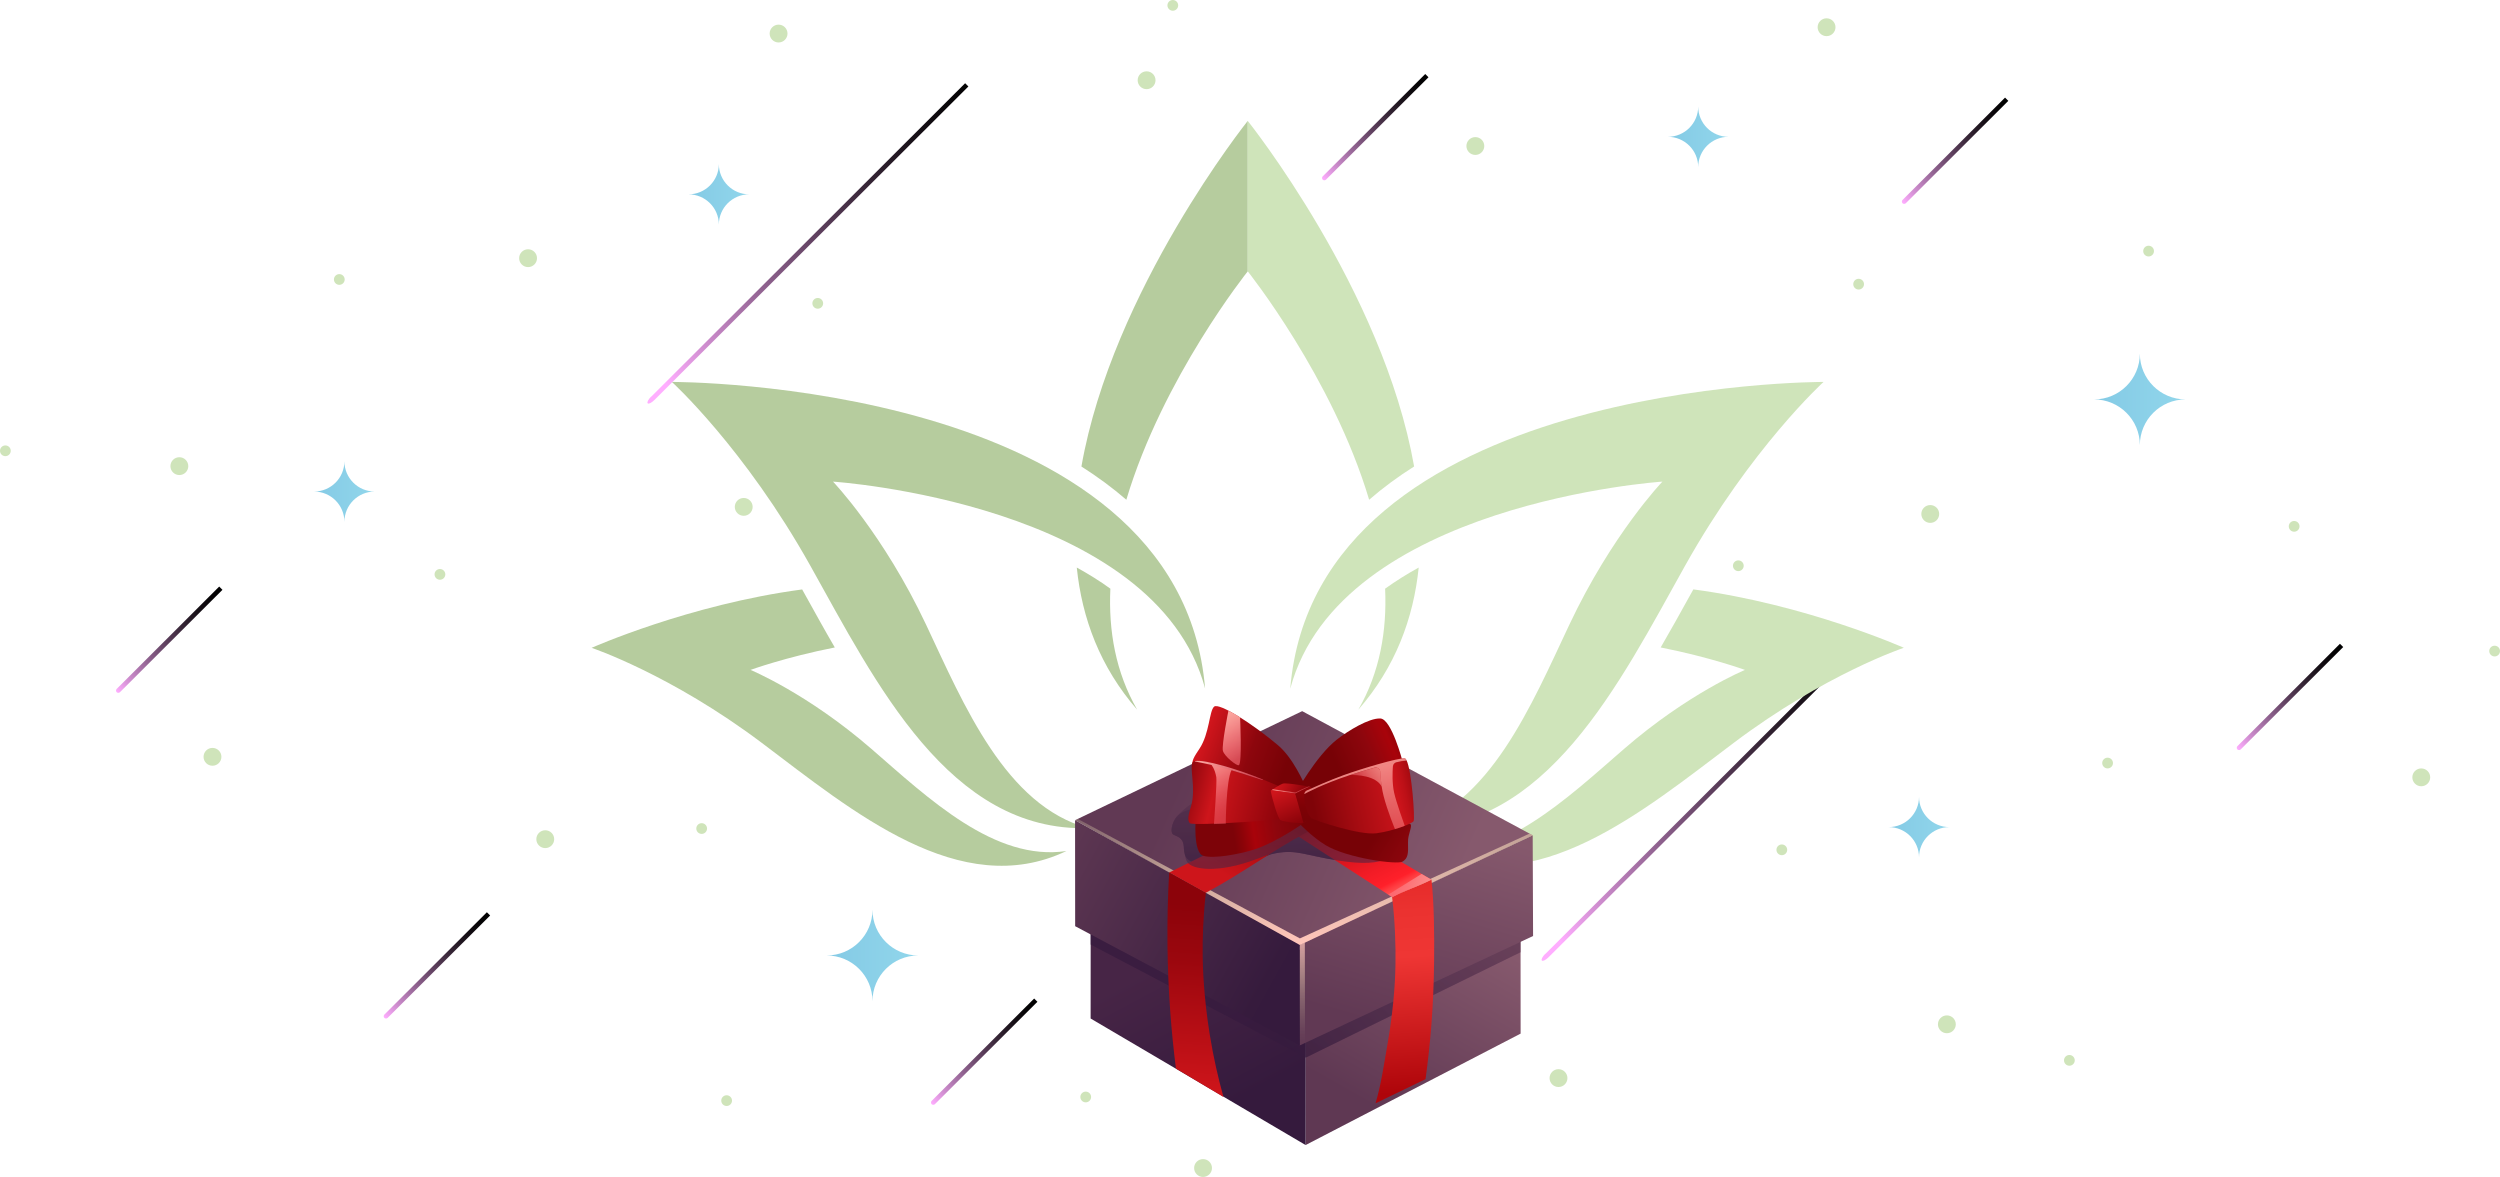 <svg width="393" height="185" viewBox="0 0 393 185" fill="none" xmlns="http://www.w3.org/2000/svg">
<g clip-path="url(#clip0_930_603)">
<path d="M122.392 6.677C123.167 6.677 123.795 6.049 123.795 5.275C123.795 4.501 123.167 3.873 122.392 3.873C121.617 3.873 120.988 4.501 120.988 5.275C120.988 6.049 121.617 6.677 122.392 6.677Z" fill="#CFE4BA"/>
<path d="M116.913 81.084C117.688 81.084 118.317 80.456 118.317 79.682C118.317 78.908 117.688 78.28 116.913 78.28C116.138 78.28 115.509 78.908 115.509 79.682C115.509 80.456 116.138 81.084 116.913 81.084Z" fill="#CFE4BA"/>
<path d="M83.013 41.989C83.788 41.989 84.417 41.361 84.417 40.587C84.417 39.813 83.788 39.185 83.013 39.185C82.238 39.185 81.61 39.813 81.61 40.587C81.61 41.361 82.238 41.989 83.013 41.989Z" fill="#CFE4BA"/>
<path d="M231.924 24.355C232.699 24.355 233.328 23.728 233.328 22.954C233.328 22.18 232.699 21.552 231.924 21.552C231.149 21.552 230.52 22.18 230.52 22.954C230.52 23.728 231.149 24.355 231.924 24.355Z" fill="#CFE4BA"/>
<path d="M360.64 83.585C361.107 83.585 361.485 83.207 361.485 82.741C361.485 82.275 361.107 81.897 360.64 81.897C360.173 81.897 359.795 82.275 359.795 82.741C359.795 83.207 360.173 83.585 360.64 83.585Z" fill="#CFE4BA"/>
<path d="M337.758 40.316C338.225 40.316 338.604 39.938 338.604 39.472C338.604 39.006 338.225 38.628 337.758 38.628C337.292 38.628 336.913 39.006 336.913 39.472C336.913 39.938 337.292 40.316 337.758 40.316Z" fill="#CFE4BA"/>
<path d="M273.265 89.78C273.731 89.78 274.11 89.402 274.11 88.936C274.11 88.469 273.731 88.092 273.265 88.092C272.798 88.092 272.419 88.469 272.419 88.936C272.419 89.402 272.798 89.78 273.265 89.78Z" fill="#CFE4BA"/>
<path d="M184.365 1.688C184.832 1.688 185.21 1.31 185.21 0.844C185.21 0.378 184.832 0 184.365 0C183.898 0 183.52 0.378 183.52 0.844C183.52 1.31 183.898 1.688 184.365 1.688Z" fill="#CFE4BA"/>
<path d="M292.177 45.515C292.643 45.515 293.022 45.137 293.022 44.671C293.022 44.205 292.643 43.827 292.177 43.827C291.71 43.827 291.331 44.205 291.331 44.671C291.331 45.137 291.71 45.515 292.177 45.515Z" fill="#CFE4BA"/>
<path d="M280.102 134.436C280.569 134.436 280.947 134.058 280.947 133.592C280.947 133.126 280.569 132.748 280.102 132.748C279.635 132.748 279.257 133.126 279.257 133.592C279.257 134.058 279.635 134.436 280.102 134.436Z" fill="#CFE4BA"/>
<path d="M128.55 48.529C129.017 48.529 129.395 48.152 129.395 47.685C129.395 47.219 129.017 46.842 128.55 46.842C128.083 46.842 127.705 47.219 127.705 47.685C127.705 48.152 128.083 48.529 128.55 48.529Z" fill="#CFE4BA"/>
<path d="M53.34 44.777C53.807 44.777 54.185 44.399 54.185 43.933C54.185 43.467 53.807 43.089 53.34 43.089C52.873 43.089 52.495 43.467 52.495 43.933C52.495 44.399 52.873 44.777 53.34 44.777Z" fill="#CFE4BA"/>
<path d="M110.302 131.09C110.769 131.09 111.147 130.712 111.147 130.246C111.147 129.78 110.769 129.402 110.302 129.402C109.835 129.402 109.457 129.78 109.457 130.246C109.457 130.712 109.835 131.09 110.302 131.09Z" fill="#CFE4BA"/>
<path d="M170.675 173.29C171.142 173.29 171.521 172.912 171.521 172.446C171.521 171.98 171.142 171.602 170.675 171.602C170.209 171.602 169.83 171.98 169.83 172.446C169.83 172.912 170.209 173.29 170.675 173.29Z" fill="#CFE4BA"/>
<path d="M114.226 173.862C114.693 173.862 115.072 173.484 115.072 173.018C115.072 172.552 114.693 172.174 114.226 172.174C113.759 172.174 113.381 172.552 113.381 173.018C113.381 173.484 113.759 173.862 114.226 173.862Z" fill="#CFE4BA"/>
<path d="M331.314 120.796C331.78 120.796 332.159 120.418 332.159 119.952C332.159 119.486 331.78 119.108 331.314 119.108C330.847 119.108 330.468 119.486 330.468 119.952C330.468 120.418 330.847 120.796 331.314 120.796Z" fill="#CFE4BA"/>
<path d="M325.306 167.532C325.773 167.532 326.152 167.155 326.152 166.688C326.152 166.222 325.773 165.844 325.306 165.844C324.84 165.844 324.461 166.222 324.461 166.688C324.461 167.155 324.84 167.532 325.306 167.532Z" fill="#CFE4BA"/>
<path d="M180.244 14.016C181.02 14.016 181.648 13.389 181.648 12.615C181.648 11.841 181.02 11.213 180.244 11.213C179.469 11.213 178.841 11.841 178.841 12.615C178.841 13.389 179.469 14.016 180.244 14.016Z" fill="#CFE4BA"/>
<path d="M189.119 185.015C189.895 185.015 190.523 184.388 190.523 183.613C190.523 182.839 189.895 182.212 189.119 182.212C188.344 182.212 187.716 182.839 187.716 183.613C187.716 184.388 188.344 185.015 189.119 185.015Z" fill="#CFE4BA"/>
<path d="M392.155 103.193C392.622 103.193 393 102.815 393 102.349C393 101.883 392.622 101.505 392.155 101.505C391.688 101.505 391.31 101.883 391.31 102.349C391.31 102.815 391.688 103.193 392.155 103.193Z" fill="#CFE4BA"/>
<path d="M69.158 91.136C69.624 91.136 70.003 90.758 70.003 90.292C70.003 89.826 69.624 89.448 69.158 89.448C68.691 89.448 68.312 89.826 68.312 90.292C68.312 90.758 68.691 91.136 69.158 91.136Z" fill="#CFE4BA"/>
<path d="M380.623 123.6C381.399 123.6 382.027 122.972 382.027 122.198C382.027 121.424 381.399 120.796 380.623 120.796C379.848 120.796 379.22 121.424 379.22 122.198C379.22 122.972 379.848 123.6 380.623 123.6Z" fill="#CFE4BA"/>
<path d="M0.845 71.709C1.312 71.709 1.69 71.331 1.69 70.865C1.69 70.399 1.312 70.021 0.845 70.021C0.378 70.021 0 70.399 0 70.865C0 71.331 0.378 71.709 0.845 71.709Z" fill="#CFE4BA"/>
<path d="M28.194 74.678C28.97 74.678 29.598 74.051 29.598 73.277C29.598 72.502 28.97 71.875 28.194 71.875C27.419 71.875 26.791 72.502 26.791 73.277C26.791 74.051 27.419 74.678 28.194 74.678Z" fill="#CFE4BA"/>
<path d="M287.135 5.682C287.911 5.682 288.539 5.054 288.539 4.28C288.539 3.506 287.911 2.879 287.135 2.879C286.36 2.879 285.732 3.506 285.732 4.28C285.732 5.054 286.36 5.682 287.135 5.682Z" fill="#CFE4BA"/>
<path d="M303.436 82.199C304.211 82.199 304.84 81.571 304.84 80.797C304.84 80.023 304.211 79.395 303.436 79.395C302.661 79.395 302.033 80.023 302.033 80.797C302.033 81.571 302.661 82.199 303.436 82.199Z" fill="#CFE4BA"/>
<path d="M306.047 162.423C306.823 162.423 307.451 161.796 307.451 161.022C307.451 160.247 306.823 159.62 306.047 159.62C305.272 159.62 304.644 160.247 304.644 161.022C304.644 161.796 305.272 162.423 306.047 162.423Z" fill="#CFE4BA"/>
<path d="M85.715 133.321C86.49 133.321 87.119 132.693 87.119 131.919C87.119 131.145 86.49 130.517 85.715 130.517C84.94 130.517 84.311 131.145 84.311 131.919C84.311 132.693 84.94 133.321 85.715 133.321Z" fill="#CFE4BA"/>
<path d="M244.995 170.878C245.77 170.878 246.399 170.251 246.399 169.477C246.399 168.702 245.77 168.075 244.995 168.075C244.22 168.075 243.591 168.702 243.591 169.477C243.591 170.251 244.22 170.878 244.995 170.878Z" fill="#CFE4BA"/>
<path d="M33.401 120.374C34.177 120.374 34.805 119.747 34.805 118.973C34.805 118.199 34.177 117.571 33.401 117.571C32.626 117.571 31.998 118.199 31.998 118.973C31.998 119.747 32.626 120.374 33.401 120.374Z" fill="#CFE4BA"/>
<path d="M271.725 21.507C269.084 21.507 266.956 23.647 266.956 26.269C266.956 23.632 264.812 21.507 262.186 21.507C264.827 21.507 266.956 19.367 266.956 16.744C266.956 19.382 269.099 21.507 271.725 21.507Z" fill="url(#paint0_linear_930_603)"/>
<path d="M306.44 130.02C303.798 130.02 301.67 132.16 301.67 134.782C301.67 132.145 299.527 130.02 296.901 130.02C299.542 130.02 301.67 127.88 301.67 125.257C301.67 127.895 303.814 130.02 306.44 130.02Z" fill="url(#paint1_linear_930_603)"/>
<path d="M117.773 30.549C115.132 30.549 113.004 32.69 113.004 35.312C113.004 32.675 110.86 30.549 108.234 30.549C110.876 30.549 113.004 28.409 113.004 25.787C113.004 28.424 115.147 30.549 117.773 30.549Z" fill="url(#paint2_linear_930_603)"/>
<path d="M58.909 77.27C56.268 77.27 54.14 79.411 54.14 82.033C54.14 79.395 51.996 77.27 49.37 77.27C52.012 77.27 54.14 75.13 54.14 72.508C54.14 75.145 56.283 77.27 58.909 77.27Z" fill="url(#paint3_linear_930_603)"/>
<path d="M343.584 62.787C339.6 62.787 336.385 66.012 336.385 69.976C336.385 65.997 333.155 62.787 329.185 62.787C333.17 62.787 336.385 59.562 336.385 55.598C336.385 59.577 339.615 62.787 343.584 62.787Z" fill="url(#paint4_linear_930_603)"/>
<path d="M144.353 150.2C140.368 150.2 137.153 153.426 137.153 157.389C137.153 153.411 133.923 150.2 129.954 150.2C133.938 150.2 137.153 146.975 137.153 143.011C137.153 146.99 140.383 150.2 144.353 150.2Z" fill="url(#paint5_linear_930_603)"/>
<path style="mix-blend-mode:screen" d="M207.926 27.731C207.79 27.867 207.79 28.108 207.926 28.244C208.061 28.379 208.303 28.379 208.439 28.244L224.558 12.147L224.045 11.635L207.926 27.731Z" fill="url(#paint6_linear_930_603)"/>
<path style="mix-blend-mode:screen" d="M351.72 117.3C351.584 117.435 351.584 117.677 351.72 117.812C351.856 117.948 352.097 117.948 352.233 117.812L368.353 101.716L367.839 101.204L351.72 117.3Z" fill="url(#paint7_linear_930_603)"/>
<path style="mix-blend-mode:screen" d="M146.451 173.064C146.315 173.199 146.315 173.44 146.451 173.576C146.586 173.712 146.828 173.712 146.964 173.576L163.083 157.48L162.57 156.967L146.451 173.064Z" fill="url(#paint8_linear_930_603)"/>
<path style="mix-blend-mode:screen" d="M60.419 159.499C60.283 159.635 60.283 159.876 60.419 160.012C60.554 160.147 60.796 160.147 60.932 160.012L77.051 143.916L76.538 143.403L60.419 159.499Z" fill="url(#paint9_linear_930_603)"/>
<path style="mix-blend-mode:screen" d="M299.074 31.439C298.938 31.574 298.938 31.816 299.074 31.951C299.21 32.087 299.452 32.087 299.587 31.951L315.707 15.855L315.194 15.343L299.074 31.439Z" fill="url(#paint10_linear_930_603)"/>
<path style="mix-blend-mode:screen" d="M18.338 108.302C18.203 108.438 18.203 108.679 18.338 108.815C18.474 108.95 18.716 108.95 18.852 108.815L34.971 92.719L34.458 92.206L18.338 108.302Z" fill="url(#paint11_linear_930_603)"/>
<path style="mix-blend-mode:screen" d="M242.912 149.944C242.474 150.381 242.233 150.848 242.384 150.999C242.535 151.15 243.003 150.909 243.44 150.472L292.795 101.189L292.282 100.676L242.927 149.959L242.912 149.944Z" fill="url(#paint12_linear_930_603)"/>
<path style="mix-blend-mode:screen" d="M102.348 62.35C101.91 62.787 101.669 63.254 101.82 63.405C101.97 63.556 102.438 63.315 102.876 62.877L152.231 13.594L151.718 13.082L102.363 62.365L102.348 62.35Z" fill="url(#paint13_linear_930_603)"/>
</g>
<g clip-path="url(#clip1_930_603)">
<path d="M266.19 92.66C265.98 93.04 265.77 93.42 265.55 93.81C264.11 96.4 262.63 99.09 261.06 101.78C268.81 103.31 274.31 105.31 274.31 105.31C274.31 105.31 265.35 109.01 255.32 117.71C246.35 125.49 235.92 135.47 224.65 133.78C241.35 141.75 258.3 127.5 272.55 116.77C286.87 105.98 299.28 101.83 299.28 101.83C299.28 101.83 283.97 95.02 266.18 92.65L266.19 92.66Z" fill="#CFE4BA"/>
<path d="M126.1 92.66C126.31 93.04 126.52 93.42 126.74 93.81C128.18 96.4 129.66 99.09 131.23 101.78C123.48 103.31 117.98 105.31 117.98 105.31C117.98 105.31 126.94 109.01 136.97 117.71C145.94 125.49 156.37 135.47 167.64 133.78C150.94 141.75 133.99 127.5 119.74 116.77C105.41 105.99 93 101.84 93 101.84C93 101.84 108.31 95.03 126.1 92.66Z" fill="#B6CC9E"/>
<path d="M105.62 60.04C105.62 60.04 117.05 70.44 127.39 88.94C137.68 107.34 149.21 130.83 171.06 130.18C158.07 126.64 151.55 110.87 145.57 98.18C138.87 83.98 130.95 75.71 130.95 75.71C130.95 75.71 181.62 79.06 189.44 108.22C185.39 59.8 105.62 60.04 105.62 60.04Z" fill="#B6CC9E"/>
<path d="M223.02 89.22C221.18 90.23 219.41 91.34 217.74 92.54C218.04 99.16 216.91 105.68 213.53 111.56C219.36 104.87 222.2 97.2 223.02 89.22Z" fill="#CFE4BA"/>
<path d="M169.99 73.33C172.48 74.91 174.85 76.65 177.06 78.56C182.79 59.35 196.15 42.65 196.15 42.65V19C196.15 19 174.87 45.6 170 73.33H169.99Z" fill="#B6CC9E"/>
<path d="M222.3 73.33C217.42 45.6 196.14 19 196.14 19V42.65C196.14 42.65 209.49 59.35 215.23 78.56C217.43 76.65 219.8 74.91 222.3 73.33Z" fill="#CFE4BA"/>
<path d="M169.27 89.22C170.09 97.2 172.93 104.86 178.76 111.56C175.38 105.68 174.24 99.16 174.55 92.54C172.88 91.33 171.11 90.23 169.27 89.22Z" fill="#B6CC9E"/>
<path d="M202.84 108.22C210.66 79.06 261.33 75.71 261.33 75.71C261.33 75.71 253.41 83.98 246.71 98.18C240.72 110.87 234.21 126.63 221.22 130.18C243.07 130.83 254.6 107.34 264.89 88.94C275.23 70.45 286.66 60.04 286.66 60.04C286.66 60.04 206.89 59.8 202.83 108.22H202.84Z" fill="#CFE4BA"/>
</g>
<path d="M239.042 162.483L205.242 180L205.226 149.785L239.022 135.04L239.042 162.483Z" fill="url(#paint14_linear_930_603)"/>
<path d="M171.445 160.11L205.242 180L205.262 149.781L171.466 133.616L171.445 160.11Z" fill="url(#paint15_linear_930_603)"/>
<path opacity="0.73" d="M239.022 149.697V147.272L205.157 162.451L171.457 145.598V148.49L205.278 166.256L239.022 149.697Z" fill="url(#paint16_linear_930_603)"/>
<path d="M169 128.935L204.299 148.788L240.94 131.312L204.702 111.792L169 128.935Z" fill="url(#paint17_linear_930_603)"/>
<path d="M241 147.139L204.315 164.342L204.295 148.579L240.94 131.312L241 147.139Z" fill="url(#paint18_linear_930_603)"/>
<path d="M169.016 145.598L204.315 164.342L204.343 148.551L169 128.935L169.016 145.598Z" fill="url(#paint19_linear_930_603)"/>
<path d="M204.335 148.514L204.311 164.342L205.149 163.947L205.121 148.14L204.335 148.514Z" fill="url(#paint20_linear_930_603)"/>
<path d="M240.94 131.312L204.343 148.551L169 128.935L169.423 128.733L204.343 147.517L240.44 131.046L240.94 131.312Z" fill="url(#paint21_linear_930_603)"/>
<path d="M187.697 127.133C187.274 127.213 185.715 127.382 184.825 128.589C184.289 129.317 183.89 130.809 184.414 131.167C184.913 131.505 185.965 131.541 186.085 133.033C186.122 133.508 186.114 134.187 186.468 134.799C187.197 136.058 191.492 136.633 197.543 135.036C199.726 134.461 199.332 134.352 200.589 134.119C203.868 133.512 205.214 134.477 210.374 135.273C214.165 135.857 216.385 135.788 218.609 134.831C220.039 134.216 220.696 133.568 220.953 132.764C221.562 130.865 219.805 128.54 219.253 127.812C214.85 121.984 205 123.851 187.693 127.133H187.697Z" fill="url(#paint22_linear_930_603)"/>
<path d="M225.026 138.29C225.026 138.29 212.461 130.853 209.121 129.067C207.308 128.098 204.247 128.255 204.247 128.255L204.186 128.528L202.921 130.724L218.834 141.025L225.026 138.29Z" fill="url(#paint23_linear_930_603)"/>
<path d="M201.938 128.548C202.047 128.536 202.152 128.524 202.256 128.52L204.686 128.46C205.31 128.464 205.834 128.91 205.951 129.498C206.043 129.956 205.878 130.451 205.532 130.781C199.88 133.789 195.19 137.345 189.538 140.353L183.801 137.156L200.456 128.898C200.738 128.758 201.427 128.609 201.938 128.548Z" fill="url(#paint24_linear_930_603)"/>
<path d="M183.789 137.24L184.043 137.369L184.023 137.381L183.789 137.24Z" fill="url(#paint25_linear_930_603)"/>
<path d="M184.853 167.978L192.33 172.446C191.524 169.566 190.759 166.276 190.171 162.62C189.184 156.494 189.083 151.788 189.063 150.461C189.018 147.521 189.135 144.114 189.562 140.349C187.641 139.28 185.715 138.214 183.793 137.144C183.588 140.756 183.483 144.589 183.527 148.623C183.604 155.67 184.12 162.153 184.857 167.978H184.853Z" fill="url(#paint26_linear_930_603)"/>
<path d="M224.092 169.639L216.232 173.436C217.098 170.556 217.549 167.402 218.182 163.746C219.241 157.621 219.35 152.915 219.37 151.587C219.415 148.647 219.298 144.794 218.838 141.025C220.901 139.955 222.964 139.336 225.026 138.27C225.441 141.862 225.49 147.139 225.441 151.173C225.357 158.22 224.885 163.815 224.096 169.639H224.092Z" fill="url(#paint27_linear_930_603)"/>
<path d="M218.842 141.037C219.124 140.888 219.551 140.671 220.075 140.43C220.937 140.028 221.586 139.778 221.908 139.65C222.625 139.364 223.665 138.93 225.026 138.294C224.507 137.992 223.991 137.687 223.471 137.385L218.226 140.639L218.846 141.041L218.842 141.037Z" fill="url(#paint28_linear_930_603)"/>
<path opacity="0.57" d="M187.834 126.107C187.411 126.187 185.715 127.386 184.825 128.593C184.289 129.321 183.89 130.813 184.414 131.171C184.913 131.509 185.965 131.545 186.085 133.037C186.122 133.512 186.247 134.851 186.597 135.462C187.326 136.721 191.476 137.345 197.543 135.04C199.67 134.232 199.332 134.356 200.589 134.123C203.868 133.516 205.214 134.481 210.374 135.277C214.165 135.861 216.385 135.792 218.609 134.835C220.039 134.22 220.696 133.572 220.953 132.768C221.562 130.869 219.805 128.544 219.253 127.816C214.85 121.988 205.137 122.829 187.83 126.111L187.834 126.107Z" fill="url(#paint29_linear_930_603)"/>
<path d="M205.326 123.822C204.936 123.042 203.312 119.181 200.867 117.121C196.919 113.795 191.641 110.421 190.859 111.084C190.078 111.752 190.158 115.299 188.539 117.725C187.814 118.807 187.197 119.736 187.544 120.319C187.89 120.898 203.066 126.533 204.017 126.147C204.968 125.761 205.322 123.822 205.322 123.822H205.326Z" fill="url(#paint30_linear_930_603)"/>
<path d="M203.61 124.816C203.61 124.816 206.829 118.871 210.157 116.257C211.933 114.861 215.229 112.854 216.997 112.946C218.766 113.039 220.494 119.728 220.494 119.728C220.494 119.728 205.334 126.163 204.404 126.36C203.614 126.525 203.61 124.816 203.61 124.816Z" fill="url(#paint31_linear_930_603)"/>
<path d="M203.63 128.677C203.916 129.204 206.257 131.577 208.372 132.852C211.788 134.915 219.668 135.977 220.502 135.438C221.332 134.895 221.397 134.26 221.34 132.369C221.304 131.195 222.021 129.968 221.755 129.582C221.489 129.192 206.128 126.545 205.165 126.899C204.202 127.253 203.63 128.673 203.63 128.673V128.677Z" fill="url(#paint32_linear_930_603)"/>
<path d="M205.89 128.705C205.89 128.705 200.879 132.446 196.83 133.644C194.671 134.284 190.847 135.024 189.171 134.537C187.496 134.051 187.975 128.581 187.975 128.581C187.975 128.581 204.662 127.277 205.62 127.346C206.434 127.406 205.89 128.701 205.89 128.701V128.705Z" fill="url(#paint33_linear_930_603)"/>
<path d="M193.107 111.716C193.107 111.716 192.016 117.162 192.241 118.03C192.467 118.895 194.417 120.444 194.743 120.287C195.291 120.021 194.94 112.77 194.94 112.77C194.65 112.568 194.324 112.379 193.974 112.174C193.675 112.001 193.385 111.848 193.107 111.716Z" fill="url(#paint34_linear_930_603)"/>
<path d="M198.611 122.576C198.586 122.567 198.562 122.555 198.542 122.547C198.558 122.567 198.566 122.588 198.562 122.6C198.466 122.805 195.335 121.401 190.255 120.21C188.575 119.816 187.806 119.74 187.814 119.659C187.814 119.651 187.83 119.639 187.854 119.631C187.669 119.663 187.54 119.724 187.483 119.816C186.944 120.665 188.051 123.963 187.238 126.702C186.875 127.925 186.565 128.971 187.06 129.417C187.552 129.86 203.256 128.882 204.033 128.247C204.811 127.611 204.754 125.512 204.754 125.512C204.158 124.892 203.296 124.518 198.615 122.576H198.611Z" fill="url(#paint35_linear_930_603)"/>
<path d="M190.251 120.21C195.331 121.397 198.461 122.805 198.558 122.6C198.562 122.588 198.558 122.571 198.538 122.547C194.566 120.902 189.333 119.358 187.85 119.631C187.826 119.639 187.814 119.651 187.81 119.659C187.802 119.736 188.571 119.816 190.251 120.21Z" fill="url(#paint36_linear_930_603)"/>
<path d="M198.542 122.547C194.57 120.902 189.337 119.358 187.854 119.631C187.83 119.639 187.818 119.651 187.814 119.659C187.806 119.736 188.575 119.816 190.255 120.21C190.424 120.251 190.59 120.291 190.755 120.331C190.654 120.307 190.557 120.283 190.457 120.259C190.457 120.259 190.984 120.874 191.206 122.181C191.331 122.917 190.835 129.542 190.835 129.542L192.688 129.486C192.688 129.486 192.741 122.712 193.587 121.083C196.673 121.98 198.49 122.752 198.566 122.596C198.57 122.584 198.566 122.567 198.546 122.543L198.542 122.547Z" fill="url(#paint37_linear_930_603)"/>
<path d="M199.811 124.257C199.811 124.257 201.072 123.388 201.668 123.187C202.261 122.986 205.995 123.702 205.995 123.702C205.995 123.702 203.687 125.013 203.086 124.953C202.486 124.888 199.811 124.261 199.811 124.261V124.257Z" fill="url(#paint38_linear_930_603)"/>
<path opacity="0.8" d="M205.955 123.69L205.713 123.649C205.496 123.718 204.988 123.919 204.625 124.1C204.315 124.253 204.021 124.389 203.755 124.538C203.723 124.554 203.675 124.57 203.614 124.575C203.566 124.575 203.517 124.575 203.465 124.558L200.105 124.068L199.847 124.241L203.634 124.76L205.959 123.694L205.955 123.69Z" fill="url(#paint39_linear_930_603)"/>
<path d="M199.992 124.221C199.831 124.176 199.743 124.277 199.775 124.45C199.96 125.435 200.891 128.766 201.322 128.947C202.071 129.26 204.633 129.526 204.875 129.288C205.117 129.051 203.638 124.776 203.638 124.776L199.992 124.225V124.221Z" fill="url(#paint40_linear_930_603)"/>
<path d="M204.879 129.284C204.879 129.284 207.304 128.243 207.381 127.917C207.457 127.591 206.321 123.678 205.951 123.682C205.576 123.69 203.61 124.76 203.61 124.76L204.879 129.284Z" fill="url(#paint41_linear_930_603)"/>
<path d="M205.036 124.832C204.891 126.308 205.701 128.392 206.225 128.669C206.801 128.975 213.714 131.352 216.409 130.986C219.104 130.616 221.94 129.486 222.214 129.091C222.46 128.733 221.924 121.059 221.094 119.495C210.958 121.558 205.451 124.603 205.036 124.836V124.832Z" fill="url(#paint42_linear_930_603)"/>
<path d="M221.094 119.495C221.006 119.326 220.909 119.225 220.816 119.217C219.829 119.12 213.927 120.874 211.204 121.864C209.017 122.66 206.398 123.826 205.451 124.257C205.222 124.361 205.064 124.579 205.04 124.828C205.04 124.828 205.04 124.828 205.04 124.832C205.451 124.599 210.962 121.558 221.098 119.491L221.094 119.495Z" fill="url(#paint43_linear_930_603)"/>
<path opacity="0.92" d="M212.264 121.831C213.299 121.811 216.268 121.912 217.211 123.657C217.07 122.757 217.009 121.924 216.985 121.337C216.965 120.882 216.526 120.564 216.087 120.685C214.685 121.067 213.412 121.453 212.268 121.835L212.264 121.831Z" fill="url(#paint44_linear_930_603)"/>
<path opacity="0.87" d="M218.967 120.464C218.991 120.154 219.213 119.897 219.515 119.828C220.027 119.712 220.555 119.599 221.09 119.491C221.002 119.322 220.905 119.221 220.812 119.213C219.825 119.116 213.923 120.87 211.2 121.86C209.013 122.656 206.394 123.822 205.447 124.253C205.218 124.357 205.06 124.575 205.036 124.824C205.036 124.824 205.036 124.824 205.036 124.828C205.306 124.675 207.76 123.32 212.26 121.823C213.404 121.445 214.677 121.055 216.079 120.673C216.518 120.552 216.957 120.87 216.977 121.325C217.001 121.916 217.066 122.744 217.203 123.645C217.275 124.124 217.372 124.619 217.497 125.113C218.085 127.438 219.29 130.334 219.29 130.334C219.29 130.334 220.595 129.94 220.825 129.811C220.825 129.811 219.487 126.135 219.157 124.615C218.822 123.082 218.899 121.317 218.963 120.46L218.967 120.464Z" fill="url(#paint45_linear_930_603)"/>
<defs>
<linearGradient id="paint0_linear_930_603" x1="262.171" y1="21.507" x2="271.725" y2="21.507" gradientUnits="userSpaceOnUse">
<stop stop-color="#84CAE5"/>
<stop offset="1" stop-color="#91D6EB"/>
</linearGradient>
<linearGradient id="paint1_linear_930_603" x1="296.886" y1="130.02" x2="306.44" y2="130.02" gradientUnits="userSpaceOnUse">
<stop stop-color="#84CAE5"/>
<stop offset="1" stop-color="#91D6EB"/>
</linearGradient>
<linearGradient id="paint2_linear_930_603" x1="108.219" y1="30.549" x2="117.773" y2="30.549" gradientUnits="userSpaceOnUse">
<stop stop-color="#84CAE5"/>
<stop offset="1" stop-color="#91D6EB"/>
</linearGradient>
<linearGradient id="paint3_linear_930_603" x1="49.355" y1="77.27" x2="58.909" y2="77.27" gradientUnits="userSpaceOnUse">
<stop stop-color="#84CAE5"/>
<stop offset="1" stop-color="#91D6EB"/>
</linearGradient>
<linearGradient id="paint4_linear_930_603" x1="329.17" y1="62.787" x2="343.584" y2="62.787" gradientUnits="userSpaceOnUse">
<stop stop-color="#84CAE5"/>
<stop offset="1" stop-color="#91D6EB"/>
</linearGradient>
<linearGradient id="paint5_linear_930_603" x1="129.938" y1="150.2" x2="144.353" y2="150.2" gradientUnits="userSpaceOnUse">
<stop stop-color="#84CAE5"/>
<stop offset="1" stop-color="#91D6EB"/>
</linearGradient>
<linearGradient id="paint6_linear_930_603" x1="207.925" y1="28.25" x2="224.284" y2="11.868" gradientUnits="userSpaceOnUse">
<stop stop-color="#FFAEFF"/>
<stop offset="0.12" stop-color="#CF8DCF"/>
<stop offset="0.3" stop-color="#916391"/>
<stop offset="0.48" stop-color="#5D3F5D"/>
<stop offset="0.64" stop-color="#342434"/>
<stop offset="0.78" stop-color="#171017"/>
<stop offset="0.91" stop-color="#060406"/>
<stop offset="1"/>
</linearGradient>
<linearGradient id="paint7_linear_930_603" x1="351.728" y1="117.833" x2="368.086" y2="101.451" gradientUnits="userSpaceOnUse">
<stop stop-color="#FFAEFF"/>
<stop offset="0.12" stop-color="#CF8DCF"/>
<stop offset="0.3" stop-color="#916391"/>
<stop offset="0.48" stop-color="#5D3F5D"/>
<stop offset="0.64" stop-color="#342434"/>
<stop offset="0.78" stop-color="#171017"/>
<stop offset="0.91" stop-color="#060406"/>
<stop offset="1"/>
</linearGradient>
<linearGradient id="paint8_linear_930_603" x1="146.451" y1="173.591" x2="162.809" y2="157.208" gradientUnits="userSpaceOnUse">
<stop stop-color="#FFAEFF"/>
<stop offset="0.12" stop-color="#CF8DCF"/>
<stop offset="0.3" stop-color="#916391"/>
<stop offset="0.48" stop-color="#5D3F5D"/>
<stop offset="0.64" stop-color="#342434"/>
<stop offset="0.78" stop-color="#171017"/>
<stop offset="0.91" stop-color="#060406"/>
<stop offset="1"/>
</linearGradient>
<linearGradient id="paint9_linear_930_603" x1="60.419" y1="160.024" x2="76.778" y2="143.642" gradientUnits="userSpaceOnUse">
<stop stop-color="#FFAEFF"/>
<stop offset="0.12" stop-color="#CF8DCF"/>
<stop offset="0.3" stop-color="#916391"/>
<stop offset="0.48" stop-color="#5D3F5D"/>
<stop offset="0.64" stop-color="#342434"/>
<stop offset="0.78" stop-color="#171017"/>
<stop offset="0.91" stop-color="#060406"/>
<stop offset="1"/>
</linearGradient>
<linearGradient id="paint10_linear_930_603" x1="299.08" y1="31.948" x2="315.438" y2="15.566" gradientUnits="userSpaceOnUse">
<stop stop-color="#FFAEFF"/>
<stop offset="0.12" stop-color="#CF8DCF"/>
<stop offset="0.3" stop-color="#916391"/>
<stop offset="0.48" stop-color="#5D3F5D"/>
<stop offset="0.64" stop-color="#342434"/>
<stop offset="0.78" stop-color="#171017"/>
<stop offset="0.91" stop-color="#060406"/>
<stop offset="1"/>
</linearGradient>
<linearGradient id="paint11_linear_930_603" x1="18.337" y1="108.817" x2="34.696" y2="92.435" gradientUnits="userSpaceOnUse">
<stop stop-color="#FFAEFF"/>
<stop offset="0.12" stop-color="#CF8DCF"/>
<stop offset="0.3" stop-color="#916391"/>
<stop offset="0.48" stop-color="#5D3F5D"/>
<stop offset="0.64" stop-color="#342434"/>
<stop offset="0.78" stop-color="#171017"/>
<stop offset="0.91" stop-color="#060406"/>
<stop offset="1"/>
</linearGradient>
<linearGradient id="paint12_linear_930_603" x1="245.261" y1="148.138" x2="295.318" y2="98.008" gradientUnits="userSpaceOnUse">
<stop stop-color="#FFAEFF"/>
<stop offset="0.12" stop-color="#CF8DCF"/>
<stop offset="0.3" stop-color="#916391"/>
<stop offset="0.48" stop-color="#5D3F5D"/>
<stop offset="0.64" stop-color="#342434"/>
<stop offset="0.78" stop-color="#171017"/>
<stop offset="0.91" stop-color="#060406"/>
<stop offset="1"/>
</linearGradient>
<linearGradient id="paint13_linear_930_603" x1="104.719" y1="60.5" x2="154.776" y2="10.37" gradientUnits="userSpaceOnUse">
<stop stop-color="#FFAEFF"/>
<stop offset="0.12" stop-color="#CF8DCF"/>
<stop offset="0.3" stop-color="#916391"/>
<stop offset="0.48" stop-color="#5D3F5D"/>
<stop offset="0.64" stop-color="#342434"/>
<stop offset="0.78" stop-color="#171017"/>
<stop offset="0.91" stop-color="#060406"/>
<stop offset="1"/>
</linearGradient>
<linearGradient id="paint14_linear_930_603" x1="228.809" y1="144.351" x2="210.825" y2="176.187" gradientUnits="userSpaceOnUse">
<stop offset="0.02" stop-color="#86596D"/>
<stop offset="0.88" stop-color="#5F3853"/>
</linearGradient>
<linearGradient id="paint15_linear_930_603" x1="185.284" y1="149.21" x2="198.875" y2="174.689" gradientUnits="userSpaceOnUse">
<stop offset="0.02" stop-color="#472546"/>
<stop offset="0.88" stop-color="#351A3D"/>
</linearGradient>
<linearGradient id="paint16_linear_930_603" x1="225.421" y1="129.646" x2="190.479" y2="160.914" gradientUnits="userSpaceOnUse">
<stop offset="0.02" stop-color="#5F3853"/>
<stop offset="0.84" stop-color="#361B3D"/>
<stop offset="0.88" stop-color="#351A3D"/>
</linearGradient>
<linearGradient id="paint17_linear_930_603" x1="228.958" y1="141.186" x2="185.798" y2="121.892" gradientUnits="userSpaceOnUse">
<stop offset="0.02" stop-color="#86596D"/>
<stop offset="1" stop-color="#613954"/>
</linearGradient>
<linearGradient id="paint18_linear_930_603" x1="228.346" y1="128.806" x2="218.573" y2="161.595" gradientUnits="userSpaceOnUse">
<stop offset="0.02" stop-color="#86596D"/>
<stop offset="1" stop-color="#613954"/>
</linearGradient>
<linearGradient id="paint19_linear_930_603" x1="163.678" y1="134.328" x2="205.867" y2="157.65" gradientUnits="userSpaceOnUse">
<stop offset="0.02" stop-color="#5F3853"/>
<stop offset="0.84" stop-color="#361B3D"/>
<stop offset="0.88" stop-color="#351A3D"/>
</linearGradient>
<linearGradient id="paint20_linear_930_603" x1="204.73" y1="148.438" x2="204.73" y2="164.362" gradientUnits="userSpaceOnUse">
<stop stop-color="#FFC5BA" stop-opacity="0.7"/>
<stop offset="0.26" stop-color="#FDD7BD" stop-opacity="0.46"/>
<stop offset="0.5" stop-color="#FDE7BF" stop-opacity="0.26"/>
<stop offset="0.72" stop-color="#FCF2C1" stop-opacity="0.12"/>
<stop offset="0.89" stop-color="#FCF9C2" stop-opacity="0.03"/>
<stop offset="1" stop-color="#FCFCC3" stop-opacity="0"/>
</linearGradient>
<linearGradient id="paint21_linear_930_603" x1="206.188" y1="148.02" x2="204.715" y2="126.316" gradientUnits="userSpaceOnUse">
<stop stop-color="#FFC5BA"/>
<stop offset="0.11" stop-color="#FEC9BA" stop-opacity="0.94"/>
<stop offset="0.34" stop-color="#FED3BC" stop-opacity="0.78"/>
<stop offset="0.64" stop-color="#FDE5BF" stop-opacity="0.53"/>
<stop offset="1" stop-color="#FCFCC3" stop-opacity="0.2"/>
</linearGradient>
<linearGradient id="paint22_linear_930_603" x1="202.446" y1="123.36" x2="202.715" y2="135.269" gradientUnits="userSpaceOnUse">
<stop offset="0.18" stop-color="#54304D"/>
<stop offset="0.68" stop-color="#4B2A48"/>
<stop offset="1" stop-color="#442545"/>
</linearGradient>
<linearGradient id="paint23_linear_930_603" x1="218.363" y1="142.956" x2="209.418" y2="125.701" gradientUnits="userSpaceOnUse">
<stop offset="0.06" stop-color="#FF5C5A"/>
<stop offset="0.1" stop-color="#FF5252"/>
<stop offset="0.15" stop-color="#FF393E"/>
<stop offset="0.19" stop-color="#FF202A"/>
<stop offset="0.35" stop-color="#F01B25"/>
<stop offset="0.66" stop-color="#C91018"/>
<stop offset="1" stop-color="#990209"/>
</linearGradient>
<linearGradient id="paint24_linear_930_603" x1="188.534" y1="141.972" x2="201.385" y2="123.028" gradientUnits="userSpaceOnUse">
<stop offset="0.26" stop-color="#CE151B"/>
<stop offset="0.86" stop-color="#8C030A"/>
</linearGradient>
<linearGradient id="paint25_linear_930_603" x1="181.984" y1="137.813" x2="199.908" y2="111.385" gradientUnits="userSpaceOnUse">
<stop stop-color="#F8EC7C"/>
<stop offset="0.17" stop-color="#F6E877"/>
<stop offset="0.37" stop-color="#F3DF69"/>
<stop offset="0.58" stop-color="#EFCF53"/>
<stop offset="0.79" stop-color="#E8BA33"/>
<stop offset="0.8" stop-color="#E8BA33"/>
</linearGradient>
<linearGradient id="paint26_linear_930_603" x1="186.927" y1="171.441" x2="189.233" y2="137.473" gradientUnits="userSpaceOnUse">
<stop stop-color="#CE151B"/>
<stop offset="0.1" stop-color="#C51218"/>
<stop offset="0.6" stop-color="#9B070E"/>
<stop offset="0.86" stop-color="#8C030A"/>
</linearGradient>
<linearGradient id="paint27_linear_930_603" x1="221.779" y1="172.422" x2="219.482" y2="138.607" gradientUnits="userSpaceOnUse">
<stop offset="0.02" stop-color="#AE050A"/>
<stop offset="0.65" stop-color="#EF3634"/>
<stop offset="0.86" stop-color="#EB3230"/>
<stop offset="1" stop-color="#E62B2A"/>
</linearGradient>
<linearGradient id="paint28_linear_930_603" x1="227.23" y1="137.526" x2="215.965" y2="140.66" gradientUnits="userSpaceOnUse">
<stop stop-color="#FBA49D"/>
<stop offset="0.26" stop-color="#FB9192" stop-opacity="0.84"/>
<stop offset="0.52" stop-color="#FC8288" stop-opacity="0.71"/>
<stop offset="0.74" stop-color="#FC7883" stop-opacity="0.63"/>
<stop offset="0.89" stop-color="#FD7581" stop-opacity="0.6"/>
</linearGradient>
<linearGradient id="paint29_linear_930_603" x1="202.434" y1="122.744" x2="202.723" y2="135.607" gradientUnits="userSpaceOnUse">
<stop offset="0.18" stop-color="#54304D"/>
<stop offset="0.68" stop-color="#4B2A48"/>
<stop offset="1" stop-color="#442545"/>
</linearGradient>
<linearGradient id="paint30_linear_930_603" x1="205.484" y1="121.739" x2="187.621" y2="115.095" gradientUnits="userSpaceOnUse">
<stop offset="0.18" stop-color="#770206"/>
<stop offset="0.5" stop-color="#8D060D"/>
<stop offset="1" stop-color="#E11920"/>
</linearGradient>
<linearGradient id="paint31_linear_930_603" x1="207.47" y1="120.976" x2="221.125" y2="114.93" gradientUnits="userSpaceOnUse">
<stop offset="0.18" stop-color="#770206"/>
<stop offset="0.55" stop-color="#8D060D"/>
<stop offset="0.79" stop-color="#A8030A"/>
<stop offset="0.92" stop-color="#8B0308"/>
<stop offset="1" stop-color="#7D0308"/>
</linearGradient>
<linearGradient id="paint32_linear_930_603" x1="216.148" y1="124.625" x2="232.678" y2="134.679" gradientUnits="userSpaceOnUse">
<stop offset="0.18" stop-color="#770206"/>
<stop offset="0.5" stop-color="#8D060D"/>
<stop offset="0.6" stop-color="#96080F"/>
<stop offset="0.76" stop-color="#B00D14"/>
<stop offset="0.97" stop-color="#D9171E"/>
<stop offset="1" stop-color="#E11920"/>
</linearGradient>
<linearGradient id="paint33_linear_930_603" x1="209.052" y1="129.992" x2="194.1" y2="132.316" gradientUnits="userSpaceOnUse">
<stop offset="0.18" stop-color="#770206"/>
<stop offset="0.55" stop-color="#8D060D"/>
<stop offset="0.79" stop-color="#A8030A"/>
<stop offset="0.92" stop-color="#8B0308"/>
<stop offset="1" stop-color="#7D0308"/>
</linearGradient>
<linearGradient id="paint34_linear_930_603" x1="192.202" y1="112.871" x2="195.453" y2="118.88" gradientUnits="userSpaceOnUse">
<stop stop-color="#FBA49D"/>
<stop offset="0.28" stop-color="#FB9896" stop-opacity="0.9"/>
<stop offset="0.88" stop-color="#FC7B84" stop-opacity="0.66"/>
<stop offset="1" stop-color="#FD7581" stop-opacity="0.6"/>
</linearGradient>
<linearGradient id="paint35_linear_930_603" x1="186.051" y1="124.152" x2="203.618" y2="128.62" gradientUnits="userSpaceOnUse">
<stop stop-color="#8E060D"/>
<stop offset="0.26" stop-color="#CE151B"/>
<stop offset="0.87" stop-color="#8C030A"/>
</linearGradient>
<linearGradient id="paint36_linear_930_603" x1="190.137" y1="119.097" x2="201.715" y2="128.961" gradientUnits="userSpaceOnUse">
<stop offset="0.02" stop-color="#9F061B"/>
<stop offset="0.56" stop-color="#960413"/>
<stop offset="1" stop-color="#8C030A"/>
</linearGradient>
<linearGradient id="paint37_linear_930_603" x1="190.814" y1="118.906" x2="195.103" y2="126.835" gradientUnits="userSpaceOnUse">
<stop stop-color="#FBA49D"/>
<stop offset="0.08" stop-color="#FB9E99" stop-opacity="0.93"/>
<stop offset="0.4" stop-color="#FB8C8F" stop-opacity="0.71"/>
<stop offset="0.66" stop-color="#FC7F87" stop-opacity="0.54"/>
<stop offset="0.87" stop-color="#FC7782" stop-opacity="0.44"/>
<stop offset="1" stop-color="#FD7581" stop-opacity="0.4"/>
</linearGradient>
<linearGradient id="paint38_linear_930_603" x1="200.912" y1="122.967" x2="205.352" y2="125.225" gradientUnits="userSpaceOnUse">
<stop offset="0.02" stop-color="#CE151B"/>
<stop offset="0.31" stop-color="#BA0F16"/>
<stop offset="0.87" stop-color="#8C030A"/>
</linearGradient>
<linearGradient id="paint39_linear_930_603" x1="202.607" y1="123.217" x2="203.479" y2="125.232" gradientUnits="userSpaceOnUse">
<stop stop-color="#FBA49D"/>
<stop offset="0.13" stop-color="#FBA09A" stop-opacity="0.95"/>
<stop offset="0.36" stop-color="#FB9795" stop-opacity="0.83"/>
<stop offset="0.67" stop-color="#FC878C" stop-opacity="0.64"/>
<stop offset="1" stop-color="#FD7581" stop-opacity="0.4"/>
</linearGradient>
<linearGradient id="paint40_linear_930_603" x1="201.19" y1="124.139" x2="203.977" y2="130.264" gradientUnits="userSpaceOnUse">
<stop offset="0.02" stop-color="#CE151B"/>
<stop offset="0.87" stop-color="#8C030A"/>
</linearGradient>
<linearGradient id="paint41_linear_930_603" x1="205.51" y1="129.236" x2="205.503" y2="122.693" gradientUnits="userSpaceOnUse">
<stop offset="0.04" stop-color="#770206"/>
<stop offset="0.35" stop-color="#7E0206"/>
<stop offset="0.81" stop-color="#910309"/>
<stop offset="1" stop-color="#9C040B"/>
</linearGradient>
<linearGradient id="paint42_linear_930_603" x1="223.035" y1="124.323" x2="204.217" y2="128.452" gradientUnits="userSpaceOnUse">
<stop offset="0.02" stop-color="#A0090F"/>
<stop offset="0.11" stop-color="#BD1017"/>
<stop offset="0.18" stop-color="#CC141B"/>
<stop offset="0.52" stop-color="#A80C12"/>
<stop offset="0.87" stop-color="#7F0308"/>
</linearGradient>
<linearGradient id="paint43_linear_930_603" x1="222.096" y1="119.963" x2="202.884" y2="124.181" gradientUnits="userSpaceOnUse">
<stop offset="0.02" stop-color="#A0090F"/>
<stop offset="0.1" stop-color="#B30E14"/>
<stop offset="0.18" stop-color="#C21218"/>
<stop offset="0.64" stop-color="#9F080E"/>
<stop offset="0.87" stop-color="#8C030A"/>
</linearGradient>
<linearGradient id="paint44_linear_930_603" x1="217.152" y1="120.792" x2="213.801" y2="123.499" gradientUnits="userSpaceOnUse">
<stop stop-color="#FBA49D" stop-opacity="0.8"/>
<stop offset="0.17" stop-color="#FB9F9A" stop-opacity="0.76"/>
<stop offset="0.45" stop-color="#FB9493" stop-opacity="0.67"/>
<stop offset="0.8" stop-color="#FC8188" stop-opacity="0.51"/>
<stop offset="1" stop-color="#FD7581" stop-opacity="0.4"/>
</linearGradient>
<linearGradient id="paint45_linear_930_603" x1="212.454" y1="120.13" x2="221.58" y2="150.635" gradientUnits="userSpaceOnUse">
<stop stop-color="#FBA49D"/>
<stop offset="0.11" stop-color="#FB9B98" stop-opacity="0.86"/>
<stop offset="0.31" stop-color="#FB8E8F" stop-opacity="0.63"/>
<stop offset="0.5" stop-color="#FC8389" stop-opacity="0.44"/>
<stop offset="0.66" stop-color="#FC7B84" stop-opacity="0.31"/>
<stop offset="0.8" stop-color="#FC7682" stop-opacity="0.23"/>
<stop offset="0.89" stop-color="#FD7581" stop-opacity="0.2"/>
</linearGradient>
<clipPath id="clip0_930_603">
<rect width="393" height="185" fill="white"/>
</clipPath>
<clipPath id="clip1_930_603">
<rect width="206.29" height="117.11" fill="white" transform="translate(93 19)"/>
</clipPath>
</defs>
</svg>
